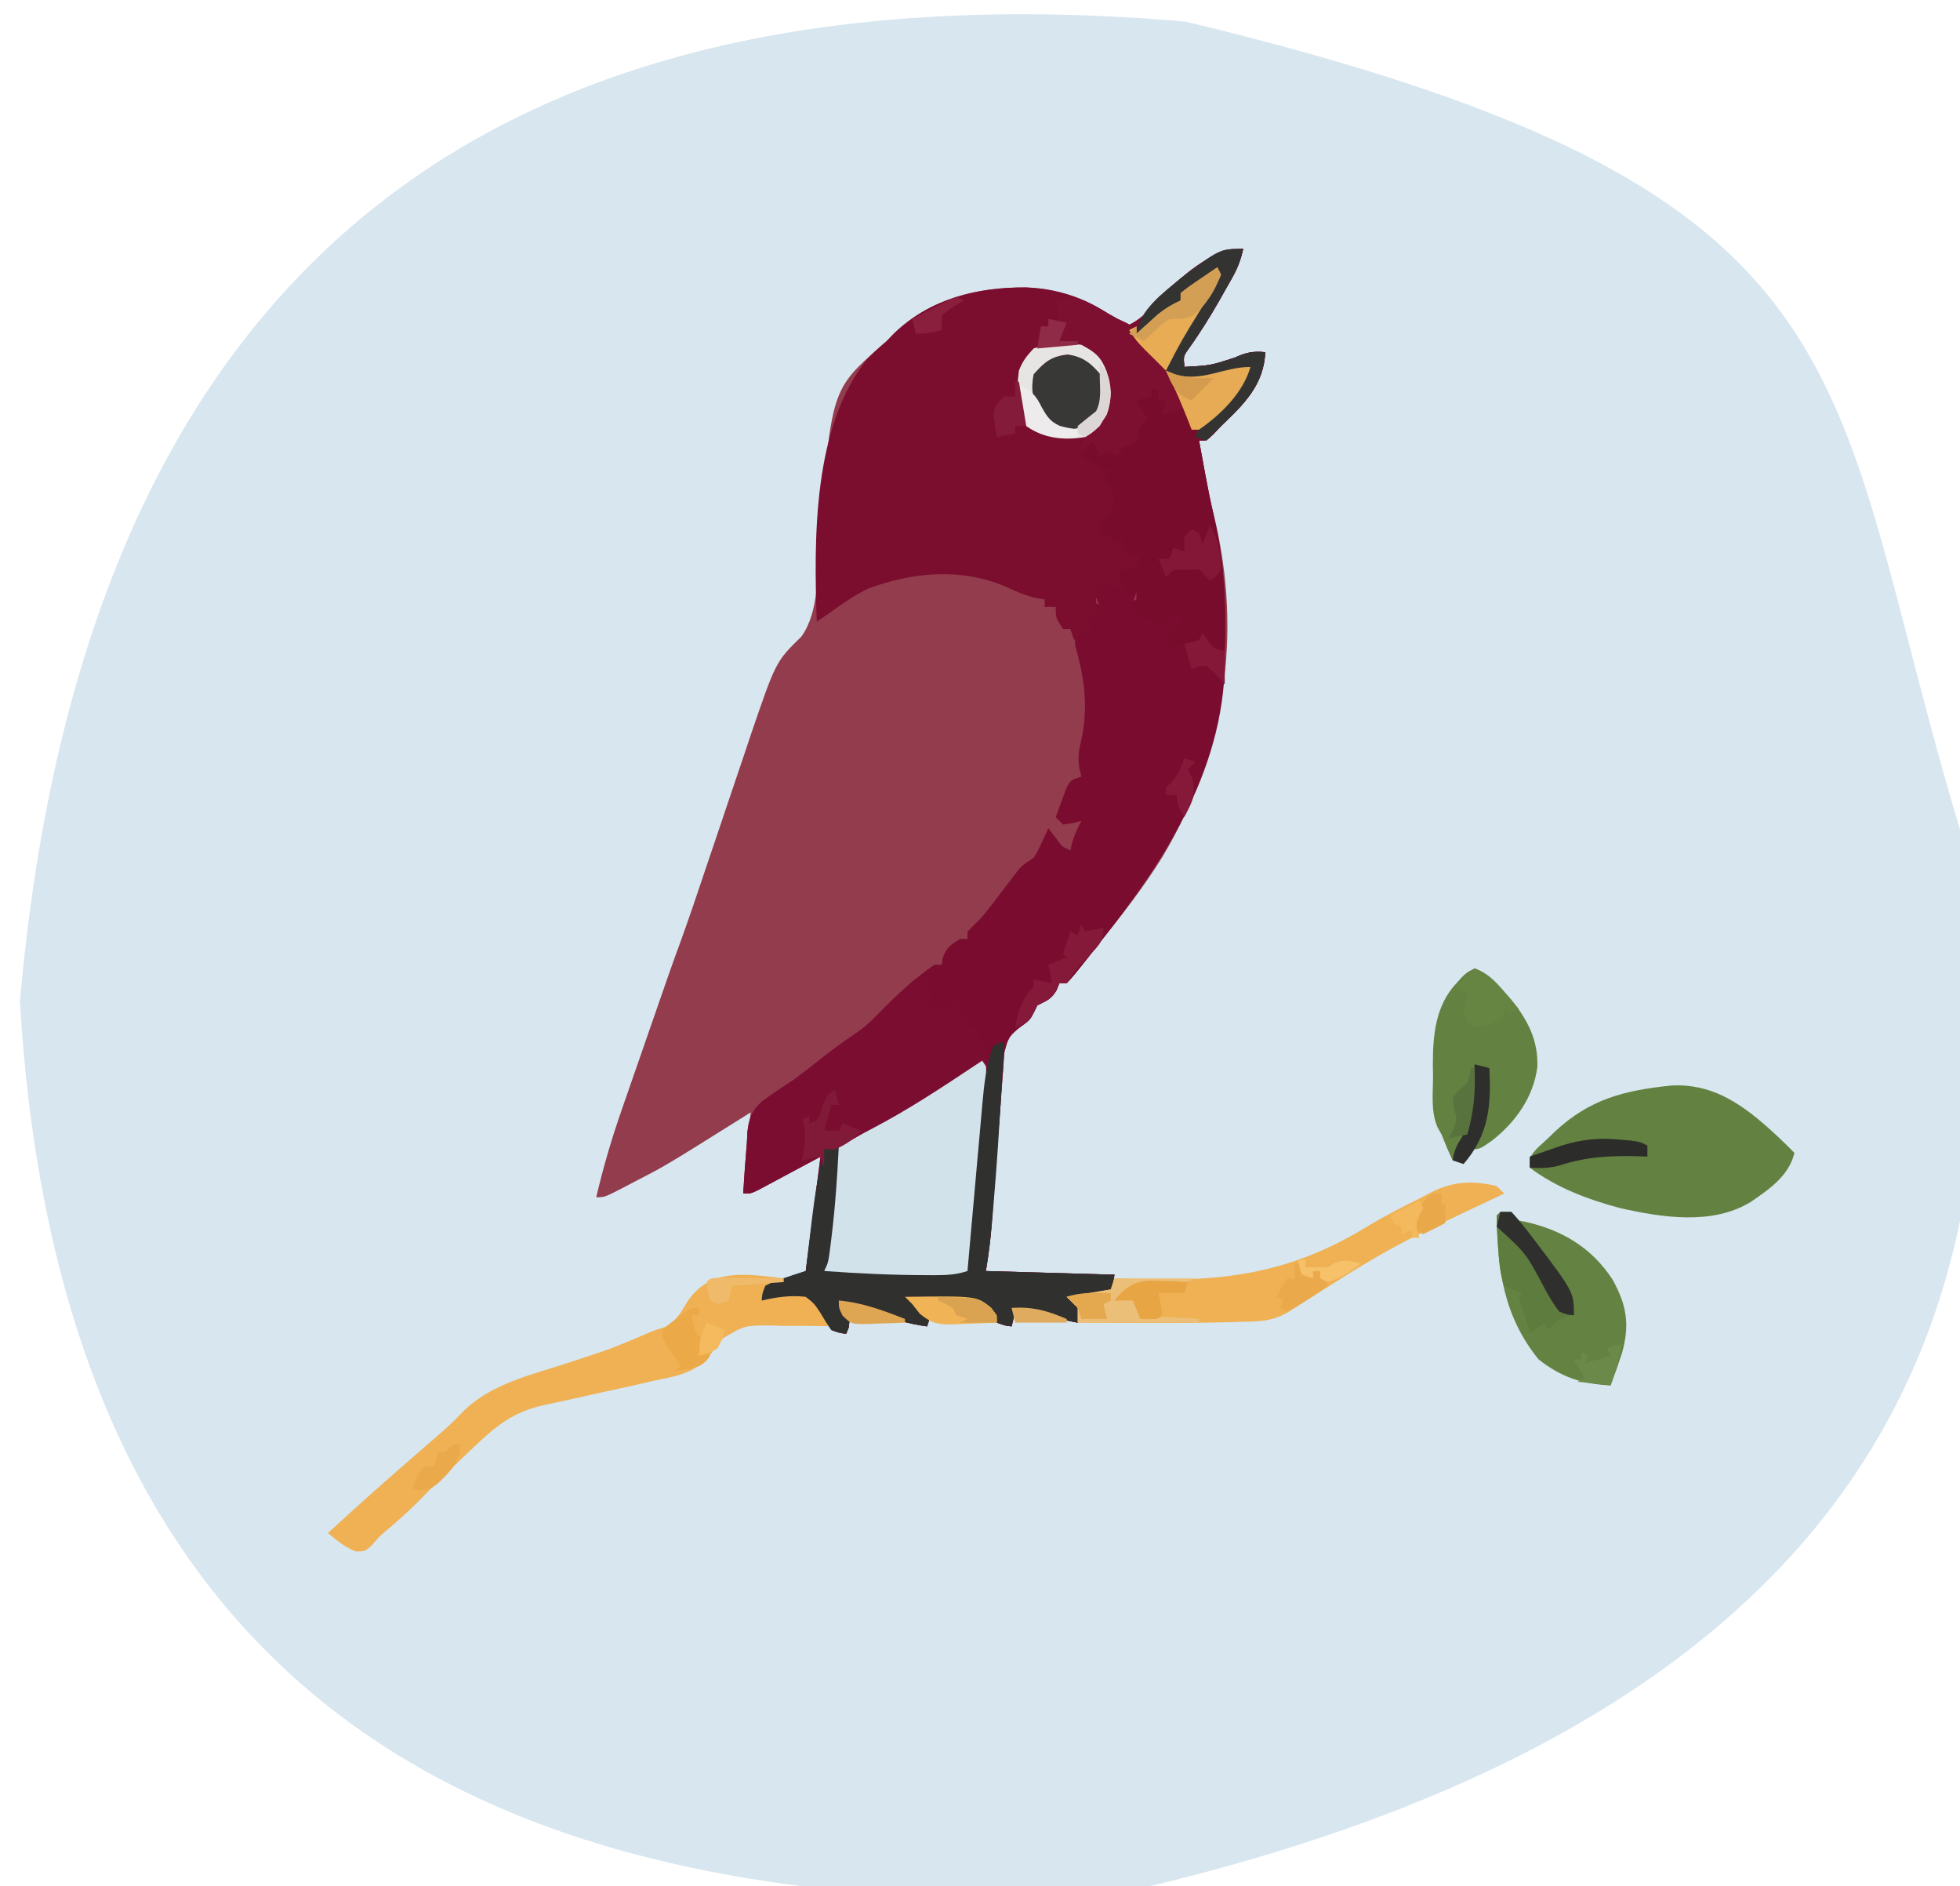<?xml version="1.0" standalone="no"?>
<!DOCTYPE svg PUBLIC "-//W3C//DTD SVG 20010904//EN" "http://www.w3.org/TR/2001/REC-SVG-20010904/DTD/svg10.dtd">
<!-- Created using Krita: https://krita.org -->
<svg xmlns="http://www.w3.org/2000/svg" 
    xmlns:xlink="http://www.w3.org/1999/xlink"
    xmlns:krita="http://krita.org/namespaces/svg/krita"
    xmlns:sodipodi="http://sodipodi.sourceforge.net/DTD/sodipodi-0.dtd"
    width="437.76pt"
    height="421.2pt"
    viewBox="0 0 437.76 421.2">
<defs/>
<path id="shape0" transform="matrix(0.821 0 0 0.824 4.455 3.187)" fill="#d7e6ef" stroke-opacity="0" stroke="#000000" stroke-width="0" stroke-linecap="square" stroke-linejoin="bevel" d="M317.115 1.987C515.108 49.404 488.483 99.884 532.223 235.154C535.105 310.155 545.648 456.054 292.785 510.574C151.788 514.482 12.284 476.126 0 267.517C17.686 66.883 129.968 -14.099 317.115 1.987Z" sodipodi:nodetypes="ccccc"/><path id="shape1" transform="matrix(0.821 0 0 0.824 133.173 55.568)" fill="#923c4d" stroke-opacity="0" stroke="#000000" stroke-width="0" stroke-linecap="square" stroke-linejoin="bevel" d="M176 0C175.393 2.807 174.553 5.075 173.145 7.574C172.772 8.238 172.399 8.901 172.015 9.585C171.618 10.279 171.221 10.973 170.813 11.688C170.41 12.4 170.007 13.112 169.592 13.846C166.941 18.491 164.137 22.968 160.996 27.301C159.747 29.103 159.747 29.103 160 32C167.106 31.617 167.106 31.617 173.813 29.438C176.908 28.041 178.669 27.697 182 28C181.632 36.833 176.203 42.123 170 48C169.278 48.763 168.556 49.526 167.813 50.312C166 52 166 52 164 52C164.287 53.556 164.574 55.113 164.864 56.669C165.128 58.091 165.388 59.514 165.646 60.937C166.357 64.81 167.136 68.64 168.09 72.461C175.879 104.735 170.963 136.327 154.117 164.612C149.014 172.858 143.05 180.437 137 188C136.08 189.17 135.161 190.341 134.242 191.512C129.782 197.112 129.782 197.112 128 199C127.34 199 126.68 199 126 199C125.752 199.619 125.505 200.238 125.25 200.875C123.763 203.404 122.563 203.718 120 205C119.711 205.598 119.422 206.196 119.125 206.813C118 209 118 209 115.01 211.134C112.246 213.395 112.001 213.995 111.031 217.714C110.9 219.156 110.799 220.601 110.723 222.047C110.659 222.831 110.595 223.615 110.529 224.424C110.396 226.094 110.276 227.765 110.167 229.437C110.002 231.969 109.803 234.497 109.593 237.025C109.178 242.098 108.804 247.173 108.438 252.25C108.249 254.849 108.06 257.449 107.867 260.048C107.748 261.643 107.632 263.239 107.519 264.836C107.213 268.969 106.684 272.895 106 277C117.55 277.33 129.1 277.66 141 278C140.67 279.65 140.34 281.3 140 283C136.37 283.66 132.74 284.32 129 285C129.99 285.66 130.98 286.32 132 287C131.67 288.32 131.34 289.64 131 291C128.227 290.511 125.717 289.898 123.063 288.938C119.873 287.961 117.314 287.842 114 288C113.67 289.32 113.34 290.64 113 292C111.25 291.813 111.25 291.813 109 291C108.103 289.762 108.103 289.762 107.188 288.5C104.844 285.822 103.708 285.322 100.215 285.047C95.475 284.947 90.741 284.93 86 285C87.65 286.32 89.3 287.64 91 289C90.67 289.99 90.34 290.98 90 292C84.617 291.312 79.731 289.693 74.625 287.938C73.794 287.656 72.962 287.374 72.106 287.084C70.069 286.393 68.034 285.697 66 285C66.501 285.777 67.003 286.555 67.519 287.355C69 290 69 290 68.688 292.313C68.461 292.869 68.234 293.426 68 294C66.188 293.789 66.188 293.789 64 293C62.5 290.898 62.5 290.898 61 288.375C59.316 285.839 59.316 285.839 57 284C52.82 283.503 49.089 284.08 45 285C45.33 283.68 45.66 282.36 46 281C49.63 279.68 53.26 278.36 57 277C58.32 266.77 59.64 256.54 61 246C54.835 249.287 54.835 249.287 48.674 252.582C47.908 252.988 47.141 253.394 46.352 253.813C45.566 254.231 44.781 254.65 43.971 255.082C42 256 42 256 40 256C40.66 248.74 41.32 241.48 42 234C39.917 235.303 39.917 235.303 37.793 236.633C18.698 248.545 18.698 248.545 10 253C8.832 253.613 8.832 253.613 7.641 254.238C2.288 257 2.288 257 0 257C1.92 248.767 4.289 240.814 7.09 232.84C7.476 231.729 7.861 230.618 8.259 229.473C9.48 225.959 10.709 222.448 11.938 218.938C12.758 216.58 13.577 214.223 14.396 211.865C20.376 194.684 20.376 194.684 22.968 187.621C25.337 181.131 27.532 174.585 29.738 168.039C30.883 164.662 32.032 161.286 33.18 157.91C34.365 154.421 35.547 150.931 36.719 147.438C37.868 144.018 39.028 140.602 40.196 137.188C40.841 135.292 41.475 133.392 42.108 131.491C48.862 111.829 48.862 111.829 55.812 105.063C60.792 98.092 60.035 87.698 60.691 79.356C63.949 38.241 63.949 38.241 77.324 26.43C77.877 25.958 78.43 25.486 79 25C79.635 24.343 80.271 23.685 80.926 23.008C90.735 13.513 103.672 10.362 116.913 10.455C127.28 10.845 135.985 14.476 144 21C147.897 19.434 150.111 16.927 152.938 13.875C158.894 7.677 167.075 0 176 0Z" sodipodi:nodetypes="cccccccccccccccccccccccccccccccccccccccccccccccccccccccccccccccccccccccccccccccccccccccc"/><path id="shape2" transform="matrix(0.821 0 0 0.824 166.007 128.898)" fill="#7a0d2f" stroke-opacity="0" stroke="#000000" stroke-width="0" stroke-linecap="square" stroke-linejoin="bevel" d="M98 0C100.02 0.602 102.021 1.273 104 2C104.495 2.99 104.495 2.99 105 4C105.66 4 106.32 4 107 4C106.67 4.99 106.34 5.98 106 7C108.128 9.341 110.116 10.707 113 12C114.32 10.68 115.64 9.36 117 8C117.99 8.33 118.98 8.66 120 9C119.424 12.339 118.409 13.691 116 16C115.505 17.485 115.505 17.485 115 19C116.46 18.718 117.918 18.424 119.375 18.125C120.187 17.963 120.999 17.8 121.836 17.633C124.187 17.133 124.187 17.133 126 15C126.402 15.959 126.402 15.959 126.813 16.938C127.887 19.331 127.887 19.331 131 20C131.754 50.404 115.296 76.127 97 99C96.08 100.17 95.161 101.341 94.242 102.512C89.782 108.112 89.782 108.112 88 110C87.34 110 86.68 110 86 110C85.752 110.619 85.505 111.237 85.25 111.875C83.763 114.404 82.563 114.718 80 116C79.711 116.598 79.422 117.196 79.125 117.813C78 120 78 120 75.01 122.134C72.246 124.395 72.001 124.995 71.031 128.714C70.9 130.156 70.799 131.601 70.723 133.047C70.659 133.831 70.595 134.615 70.529 135.424C70.396 137.094 70.276 138.765 70.167 140.437C70.002 142.969 69.803 145.497 69.593 148.025C69.178 153.098 68.804 158.173 68.438 163.25C68.249 165.849 68.06 168.449 67.867 171.048C67.748 172.643 67.632 174.239 67.519 175.836C67.213 179.969 66.684 183.895 66 188C77.55 188.33 89.1 188.66 101 189C100.67 190.65 100.34 192.3 100 194C94.555 194.99 94.555 194.99 89 196C90.485 196.99 90.485 196.99 92 198C91.67 199.32 91.34 200.64 91 202C88.227 201.511 85.717 200.898 83.062 199.938C79.873 198.961 77.314 198.842 74 199C73.67 200.32 73.34 201.64 73 203C71.25 202.813 71.25 202.813 69 202C68.402 201.175 67.804 200.35 67.188 199.5C64.844 196.822 63.708 196.322 60.215 196.047C55.475 195.947 50.741 195.93 46 196C47.65 197.32 49.3 198.64 51 200C50.67 200.99 50.34 201.98 50 203C44.617 202.312 39.731 200.693 34.625 198.938C33.794 198.656 32.962 198.374 32.105 198.084C30.069 197.393 28.034 196.697 26 196C26.501 196.777 27.003 197.555 27.52 198.355C29 201 29 201 28.688 203.313C28.461 203.869 28.234 204.426 28 205C26.188 204.789 26.188 204.789 24 204C22.5 201.898 22.5 201.898 21 199.375C19.316 196.839 19.316 196.839 17 195C12.82 194.503 9.089 195.08 5 196C5.495 194.02 5.495 194.02 6 192C11.445 190.02 11.445 190.02 17 188C18.32 177.77 19.64 167.54 21 157C14.835 160.287 14.835 160.287 8.674 163.582C7.908 163.988 7.141 164.394 6.352 164.813C5.566 165.231 4.781 165.65 3.971 166.082C2 167 2 167 0 167C0.253 162.325 0.604 157.665 1 153C1.041 152.125 1.083 151.249 1.125 150.348C1.549 146.574 2.303 144.649 5.121 142.027C8.018 139.912 11.002 137.969 14 136C16.302 134.29 18.558 132.522 20.812 130.75C23.882 128.355 26.923 126.051 30.176 123.91C32.571 122.29 34.409 120.778 36.375 118.688C41.176 113.737 46.305 108.915 52 105C52.66 105 53.32 105 54 105C54.083 104.402 54.165 103.804 54.25 103.188C55.216 100.371 56.489 99.522 59 98C59.66 98 60.32 98 61 98C61 97.34 61 96.68 61 96C62.322 94.656 63.659 93.326 65 92C67.419 89.048 69.711 85.994 72.022 82.957C72.49 82.35 72.959 81.743 73.441 81.117C73.861 80.567 74.281 80.016 74.713 79.449C76 78 76 78 79 76C80.214 74.053 80.214 74.053 81.188 71.875C81.704 70.788 81.704 70.788 82.231 69.68C82.484 69.125 82.738 68.571 83 68C83.619 68.804 84.237 69.609 84.875 70.438C86.742 73.039 86.742 73.039 89 74C89.186 73.134 89.186 73.134 89.375 72.25C90.007 69.977 90.889 68.075 92 66C90.824 66.309 90.824 66.309 89.625 66.625C88.759 66.749 87.892 66.873 87 67C86.34 66.34 85.68 65.68 85 65C85.59 63.349 86.198 61.704 86.812 60.062C87.149 59.146 87.485 58.23 87.832 57.285C89 55 89 55 92 54C91.816 53.274 91.631 52.548 91.441 51.801C90.978 48.858 91.229 47.056 91.938 44.188C93.858 35.343 92.89 27.521 90.375 18.844C89.865 16.337 90.705 15.133 92 13C92.33 13 92.66 13 93 13C93.33 12.34 93.66 11.68 94 11C94.98 9.981 95.978 8.978 97 8C96.01 5.525 96.01 5.525 95 3C95.99 2.34 96.98 1.68 98 1C98 0.67 98 0.34 98 0Z" sodipodi:nodetypes="cccccccccccccccccccccccccccccccccccccccccccccccccccccccccccccccccccccccccccccccccccccccccccccccccccccccc"/><path id="shape3" transform="matrix(0.821 0 0 0.824 182.178 55.568)" fill="#7b0d2f" stroke-opacity="0" stroke="#000000" stroke-width="0" stroke-linecap="square" stroke-linejoin="bevel" d="M116.299 0C115.692 2.807 114.852 5.075 113.444 7.574C113.071 8.238 112.698 8.901 112.314 9.585C111.918 10.279 111.521 10.973 111.112 11.688C110.709 12.4 110.306 13.112 109.891 13.846C107.24 18.491 104.437 22.968 101.295 27.301C100.046 29.103 100.046 29.103 100.299 32C107.405 31.617 107.405 31.617 114.112 29.438C117.208 28.041 118.968 27.697 122.299 28C121.931 36.833 116.502 42.123 110.299 48C109.577 48.763 108.855 49.526 108.112 50.312C106.299 52 106.299 52 104.299 52C104.586 53.557 104.874 55.114 105.163 56.671C105.426 58.086 105.686 59.501 105.945 60.917C106.68 64.892 107.476 68.839 108.389 72.777C111.159 85.003 111.751 96.484 111.299 109C108.432 108.427 107.438 108.139 105.299 106C103.814 106.495 103.814 106.495 102.299 107C99.969 107.355 97.636 107.691 95.299 108C95.878 104.644 96.939 103.36 99.299 101C99.299 100.01 99.299 99.02 99.299 98C96.831 99.152 95.251 100.048 93.299 102C89.933 100.557 87.789 98.667 85.299 96C85.959 95.67 86.619 95.34 87.299 95C87.299 94.34 87.299 93.68 87.299 93C85.814 93.495 85.814 93.495 84.299 94C84.299 93.01 84.299 92.02 84.299 91C82.814 91.495 82.814 91.495 81.299 92C80.639 91.34 79.979 90.68 79.299 90C77.737 91.312 77.737 91.312 76.299 93C76.299 93.99 76.299 94.98 76.299 96C76.959 96.33 77.619 96.66 78.299 97C76.649 98.65 74.999 100.3 73.299 102C73.959 102 74.619 102 75.299 102C74.969 102.66 74.639 103.32 74.299 104C73.639 104 72.979 104 72.299 104C71.639 104.66 70.979 105.32 70.299 106C69.969 105.01 69.639 104.02 69.299 103C68.639 103 67.979 103 67.299 103C65.299 100 65.299 100 65.299 97C64.309 97 63.319 97 62.299 97C62.299 96.34 62.299 95.68 62.299 95C61.238 94.83 61.238 94.83 60.155 94.656C57.065 93.946 54.49 92.822 51.612 91.5C39.508 86.414 26.684 87.533 14.397 92.012C10.404 93.893 6.869 96.426 3.299 99C1.814 99.99 1.814 99.99 0.299 101C-0.488 78.616 -0.824 47.973 14.17 29.723C15.818 28.047 17.512 26.524 19.299 25C19.935 24.343 20.57 23.685 21.225 23.008C31.034 13.513 43.971 10.362 57.212 10.455C67.579 10.845 76.284 14.476 84.299 21C88.196 19.434 90.41 16.927 93.237 13.875C99.193 7.677 107.374 0 116.299 0Z" sodipodi:nodetypes="cccccccccccccccccccccccccccccccccccccccccccccccccccccc"/><path id="shape4" transform="matrix(0.821 0 0 0.824 241.524 55.568)" fill="#780c2d" stroke-opacity="0" stroke="#000000" stroke-width="0" stroke-linecap="square" stroke-linejoin="bevel" d="M44 0C43.393 2.807 42.553 5.075 41.145 7.574C40.772 8.238 40.399 8.901 40.015 9.585C39.618 10.279 39.221 10.973 38.812 11.688C38.41 12.4 38.007 13.112 37.592 13.846C34.941 18.491 32.137 22.968 28.996 27.301C27.747 29.103 27.747 29.103 28 32C35.106 31.617 35.106 31.617 41.812 29.438C44.908 28.041 46.669 27.697 50 28C49.632 36.833 44.203 42.123 38 48C37.278 48.763 36.556 49.526 35.812 50.312C34 52 34 52 32 52C32.287 53.557 32.575 55.114 32.864 56.671C33.127 58.086 33.387 59.501 33.646 60.917C34.381 64.892 35.177 68.839 36.09 72.777C38.86 85.003 39.452 96.484 39 109C36.133 108.427 35.139 108.139 33 106C31.515 106.495 31.515 106.495 30 107C27.67 107.355 25.337 107.691 23 108C23.579 104.644 24.64 103.36 27 101C27 100.01 27 99.02 27 98C24.532 99.152 22.952 100.048 21 102C17.634 100.557 15.489 98.667 13 96C13.99 95.505 13.99 95.505 15 95C15 94.34 15 93.68 15 93C13.515 93.495 13.515 93.495 12 94C12 93.01 12 92.02 12 91C11.34 90.67 10.68 90.34 10 90C10.33 89.01 10.66 88.02 11 87C11.99 87 12.98 87 14 87C15.717 84.555 15.717 84.555 17 82C15.02 82.99 15.02 82.99 13 84C12.34 82.35 11.68 80.7 11 79C10.01 79.495 10.01 79.495 9 80C8.67 79.34 8.34 78.68 8 78C7.01 77.67 6.02 77.34 5 77C5 75.68 5 74.36 5 73C5.66 73 6.32 73 7 73C8.069 70.862 8.728 69.382 9 67C7.646 64.27 7.646 64.27 6 62C6.66 61.01 7.32 60.02 8 59C7.01 59.495 7.01 59.495 6 60C4.02 58.68 2.04 57.36 0 56C0.66 54.35 1.32 52.7 2 51C3.32 52.32 4.64 53.64 6 55C6.99 54.505 6.99 54.505 8 54C8.66 54 9.32 54 10 54C12.149 53.468 12.149 53.468 14 52C14.74 48.977 14.74 48.977 15 46C15.495 45.505 15.495 45.505 16 45C15.591 42.946 15.591 42.946 15 41C16.98 40.505 16.98 40.505 19 40C19 39.34 19 38.68 19 38C19.66 38 20.32 38 21 38C21 38.99 21 39.98 21 41C21.66 41 22.32 41 23 41C23.33 41.99 23.66 42.98 24 44C26.475 43.505 26.475 43.505 29 43C29.33 44.98 29.66 46.96 30 49C37.089 44.85 41.921 39.085 46 32C45.227 32.3 44.453 32.601 43.656 32.91C37.238 35.253 32.689 36.703 26 35C25.01 34.34 24.02 33.68 23 33C23.501 27.857 26.115 24.273 28.875 20.062C31.85 15.471 34.656 10.959 37 6C36.446 6.433 35.891 6.866 35.32 7.312C34.596 7.869 33.871 8.426 33.125 9C32.406 9.557 31.686 10.114 30.945 10.688C29 12 29 12 27 12C27 12.66 27 13.32 27 14C25.391 15.656 25.391 15.656 23.25 17.5C22.554 18.108 21.858 18.717 21.141 19.344C19.155 20.88 17.281 21.972 15 23C15.775 16.624 22.307 11.938 27 8C37.728 0 37.728 0 44 0Z" sodipodi:nodetypes="ccccccccccccccccccccccccccccccccccccccccccccccccccccccccccccccccccccccccccc"/><path id="shape5" transform="matrix(0.821 0 0 0.824 184.066 236.009)" fill="#d2e2eb" stroke-opacity="0" stroke="#000000" stroke-width="0" stroke-linecap="square" stroke-linejoin="bevel" d="M44 0C44.336 11.089 43.46 22.057 42.511 33.097C42.247 36.218 42.011 39.34 41.773 42.463C41.606 44.448 41.437 46.433 41.266 48.418C41.165 49.818 41.165 49.818 41.063 51.246C40.983 52.105 40.904 52.964 40.821 53.848C40.759 54.604 40.697 55.36 40.633 56.139C40 58 40 58 38.073 59.244C35.869 60.048 34.249 60.244 31.91 60.23C30.742 60.229 30.742 60.229 29.551 60.227C28.73 60.214 27.909 60.201 27.062 60.188C26.219 60.18 25.375 60.173 24.506 60.166C7.458 59.947 7.458 59.947 0 58C0.351 53.262 0.758 48.532 1.215 43.803C1.362 42.197 1.495 40.588 1.612 38.979C2.598 25.654 2.598 25.654 5.977 21.668C8.269 20.113 10.429 19.013 13 18C13.947 17.513 14.895 17.026 15.871 16.523C16.718 16.145 17.565 15.765 18.438 15.375C26.62 11.432 33.967 6.158 41.425 1.006C43 0 43 0 44 0Z" sodipodi:nodetypes="ccccccccccccccccccccc"/><path id="shape6" transform="matrix(0.821 0 0 0.824 341.667 242.352)" fill="#638140" stroke-opacity="0" stroke="#000000" stroke-width="0" stroke-linecap="square" stroke-linejoin="bevel" d="M38.441 0.048C49.197 -0.549 56.913 4.536 64.673 11.328C67.186 13.582 69.65 15.877 72 18.302C70.487 24.541 65.16 28.145 60.094 31.602C49.571 37.948 36.124 35.816 24.68 33.282C15.837 30.926 7.377 27.798 0 22.302C0 19.302 0 19.302 2 17.052C2.993 16.128 3.994 15.212 5 14.302C5.581 13.739 6.163 13.177 6.762 12.598C16.305 3.694 25.706 1.372 38.441 0.048Z" sodipodi:nodetypes="cccccccccc"/><path id="shape7" transform="matrix(0.821 0 0 0.824 166.007 217.883)" fill="#7b0e30" stroke-opacity="0" stroke="#000000" stroke-width="0" stroke-linecap="square" stroke-linejoin="bevel" d="M50 0C50.625 2.812 50.625 2.812 51 6C50.34 6.99 49.68 7.98 49 9C49.99 9 50.98 9 52 9C53.32 9 54.64 9 56 9C56.33 8.01 56.66 7.02 57 6C57.66 6.33 58.32 6.66 59 7C59 7.99 59 8.98 59 10C59.99 10.66 60.98 11.32 62 12C61.34 12.66 60.68 13.32 60 14C60.99 14 61.98 14 63 14C63.474 14.969 63.949 15.939 64.438 16.938C65.702 19.805 65.702 19.805 67 21C67.041 22.666 67.043 24.334 67 26C66.01 24.515 66.01 24.515 65 23C64.193 23.536 64.193 23.536 63.37 24.082C53.979 30.301 44.663 36.463 34.645 41.633C32.333 42.828 30.105 44.098 27.875 45.438C25 47 25 47 22 47C22 48.65 22 50.3 22 52C21.67 51.01 21.34 50.02 21 49C20.435 49.303 19.87 49.606 19.288 49.918C16.736 51.283 14.18 52.642 11.625 54C10.736 54.477 9.846 54.954 8.93 55.445C8.079 55.897 7.228 56.348 6.352 56.812C5.566 57.231 4.781 57.65 3.971 58.082C2 59 2 59 0 59C0.253 54.325 0.604 49.665 1 45C1.041 44.125 1.083 43.249 1.125 42.348C1.549 38.574 2.303 36.649 5.121 34.027C8.018 31.912 11.002 29.968 14 28C16.302 26.29 18.558 24.522 20.812 22.75C23.882 20.355 26.923 18.051 30.176 15.91C32.571 14.29 34.409 12.778 36.375 10.688C38.942 8.046 41.565 5.517 44.312 3.062C44.969 2.476 45.625 1.889 46.301 1.285C48 0 48 0 50 0Z" sodipodi:nodetypes="ccccccccccccccccccccccccccccccccccccc"/><path id="shape8" transform="matrix(0.821 0 0 0.824 227.189 59.687)" fill="#7d1031" stroke-opacity="0" stroke="#000000" stroke-width="0" stroke-linecap="square" stroke-linejoin="bevel" d="M54.464 0C54.959 0.99 54.959 0.99 55.464 2C54.523 3.968 54.523 3.968 53.042 6.359C52.511 7.228 51.98 8.097 51.433 8.992C50.865 9.902 50.298 10.812 49.714 11.75C44.779 19.704 44.779 19.704 40.464 28C48.233 31.387 55.62 29.139 63.464 27C61.493 34.006 55.332 39.976 49.464 44C48.804 44 48.144 44 47.464 44C46.969 41.03 46.969 41.03 46.464 38C44.154 38.66 41.844 39.32 39.464 40C39.794 38.68 40.124 37.36 40.464 36C39.804 36 39.144 36 38.464 36C38.464 35.01 38.464 34.02 38.464 33C37.804 33 37.144 33 36.464 33C36.464 33.66 36.464 34.32 36.464 35C34.484 35.495 34.484 35.495 32.464 36C33.454 37.65 34.444 39.3 35.464 41C34.804 41.66 34.144 42.32 33.464 43C33.34 43.66 33.216 44.32 33.089 45C32.464 47 32.464 47 30.464 48.125C29.804 48.414 29.144 48.703 28.464 49C28.134 49.66 27.804 50.32 27.464 51C25.979 50.505 25.979 50.505 24.464 50C23.474 50.495 23.474 50.495 22.464 51C21.804 49.68 21.144 48.36 20.464 47C19.474 47.99 18.484 48.98 17.464 50C17.794 48.68 18.124 47.36 18.464 46C17.485 46.052 17.485 46.052 16.487 46.105C11.057 46.274 7.08 46.231 2.464 43C-0.476 38.351 -0.267 33.307 0.464 28C1.532 25.43 2.766 23.21 4.272 20.875C5.629 18.906 5.629 18.906 6.464 16C7.124 16 7.784 16 8.464 16C8.794 15.34 9.124 14.68 9.464 14C10.124 14.33 10.784 14.66 11.464 15C11.134 13.02 10.804 11.04 10.464 9C13.728 7.96 15.189 7.894 18.436 9.145C19.456 9.695 20.476 10.245 21.526 10.812C22.549 11.355 23.571 11.898 24.624 12.457C25.561 12.966 26.498 13.475 27.464 14C28.226 14.354 28.988 14.709 29.772 15.074C31.464 16 31.464 16 32.464 18C32.995 17.518 33.526 17.036 34.073 16.539C34.78 15.907 35.486 15.276 36.214 14.625C36.91 13.998 37.606 13.372 38.323 12.727C40.309 11.125 42.143 10.035 44.464 9C44.464 8.34 44.464 7.68 44.464 7C46.651 5.273 46.651 5.273 49.464 3.375C50.856 2.428 50.856 2.428 52.276 1.461C52.998 0.979 53.72 0.497 54.464 0Z" sodipodi:nodetypes="ccccccccccccccccccccccccccccccccccccccccccccccccccc"/><path id="shape9" transform="matrix(0.821 0 0 0.824 73.252 284.649)" fill="#efb154" stroke-opacity="0" stroke="#000000" stroke-width="0" stroke-linecap="square" stroke-linejoin="bevel" d="M124 0.967C121 2.967 121 2.967 119 3.967C118.67 4.957 118.34 5.947 118 6.967C118.785 6.73 119.57 6.492 120.379 6.248C123.718 5.429 126.557 4.877 130 4.967C133.14 7.118 135.103 9.687 137 12.967C137 13.297 137 13.627 137 13.967C136.229 13.945 135.458 13.923 134.664 13.9C131.129 13.828 127.598 13.835 124.063 13.842C122.85 13.806 121.638 13.77 120.389 13.732C113.391 13.718 113.391 13.718 107.559 17.134C106.12 18.922 104.699 20.724 103.296 22.539C99.18 26.891 94.011 27.613 88.312 28.779C87.138 29.052 85.963 29.325 84.753 29.606C81.176 30.43 77.591 31.203 74 31.967C70.831 32.664 67.663 33.368 64.497 34.079C62.631 34.493 60.763 34.895 58.892 35.282C50.292 37.123 45.518 41.106 39.25 47.092C38.538 47.765 37.827 48.438 37.094 49.131C32.637 53.359 28.268 57.664 23.957 62.041C21.315 64.641 18.537 67.059 15.711 69.455C13.836 71.047 13.836 71.047 11.812 73.467C10 74.967 10 74.967 7.562 74.967C4.53 73.783 2.495 72.033 0 69.967C6.817 63.739 13.676 57.574 20.658 51.532C21.921 50.439 23.183 49.346 24.445 48.252C25.778 47.099 27.115 45.951 28.456 44.807C31.154 42.494 33.759 40.223 36.195 37.631C43.68 29.707 54.914 27.251 65 23.967C66.213 23.566 67.426 23.165 68.676 22.752C70.558 22.131 72.44 21.514 74.324 20.9C78.393 19.481 82.347 17.808 86.309 16.115C89 14.967 89 14.967 91.594 14.201C94.955 12.477 96.058 10.012 98.062 6.842C104.383 -2.02 114.215 -0.144 124 0.967Z" sodipodi:nodetypes="ccccccccccccccccccccccccccccccccccc"/><path id="shape10" transform="matrix(0.821 0 0 0.824 170.111 232.713)" fill="#30302f" stroke-opacity="0" stroke="#000000" stroke-width="0" stroke-linecap="square" stroke-linejoin="bevel" d="M66 0C64.184 30.565 64.184 30.565 62.938 45.625C62.858 46.594 62.779 47.562 62.698 48.56C62.309 53.115 61.755 57.472 61 62C78.325 62.495 78.325 62.495 96 63C95.67 64.65 95.34 66.3 95 68C89.555 68.99 89.555 68.99 84 70C85.485 70.99 85.485 70.99 87 72C86.505 73.98 86.505 73.98 86 76C83.227 75.511 80.717 74.898 78.062 73.938C74.873 72.961 72.314 72.842 69 73C68.505 74.98 68.505 74.98 68 77C66.25 76.812 66.25 76.812 64 76C63.402 75.175 62.804 74.35 62.188 73.5C59.844 70.822 58.708 70.322 55.215 70.047C50.475 69.947 45.741 69.93 41 70C42.65 71.32 44.3 72.64 46 74C45.505 75.485 45.505 75.485 45 77C39.617 76.312 34.731 74.693 29.625 72.938C28.794 72.656 27.962 72.374 27.105 72.084C25.069 71.393 23.034 70.697 21 70C21.501 70.777 22.003 71.555 22.52 72.356C24 75 24 75 23.688 77.312C23.461 77.869 23.234 78.426 23 79C21.188 78.789 21.188 78.789 19 78C17.5 75.898 17.5 75.898 16 73.375C14.316 70.839 14.316 70.839 12 69C7.82 68.503 4.089 69.08 0 70C0.152 68.141 0.152 68.141 1 66C3.504 64.734 3.504 64.734 6.562 63.75C7.574 63.415 8.586 63.08 9.629 62.734C10.411 62.492 11.194 62.25 12 62C12.08 61.32 12.161 60.64 12.244 59.94C12.616 56.813 12.995 53.688 13.375 50.562C13.501 49.493 13.628 48.424 13.758 47.322C14.518 41.107 15.528 35.087 17 29C18.32 28.67 19.64 28.34 21 28C20.579 36.323 20.025 44.602 19 52.875C18.917 53.558 18.834 54.241 18.748 54.945C18.128 59.744 18.128 59.744 17 62C26.126 62.654 35.223 63.104 44.375 63.125C45.189 63.13 46.003 63.134 46.841 63.139C50.148 63.13 52.842 63.053 56 62C56.058 61.339 56.116 60.678 56.176 59.997C56.785 53.102 57.403 46.207 58.026 39.313C58.258 36.742 58.486 34.171 58.713 31.599C59.039 27.898 59.374 24.197 59.711 20.496C59.859 18.779 59.859 18.779 60.011 17.026C60.524 11.479 61.034 6.237 63 1C65 0 65 0 66 0Z" sodipodi:nodetypes="cccccccccccccccccccccccccccccccccccccccccccccccccc"/><path id="shape11" transform="matrix(0.821 0 0 0.824 238.241 264.058)" fill="#efb154" stroke-opacity="0" stroke="#000000" stroke-width="0" stroke-linecap="square" stroke-linejoin="bevel" d="M117 0.958C117.99 1.948 117.99 1.948 119 2.958C118.433 3.239 117.866 3.52 117.282 3.809C87.65 17.676 87.65 17.676 60.133 35.169C56.031 37.512 52.839 37.628 48.188 37.708C47.313 37.737 46.439 37.766 45.538 37.796C31.369 38.191 17.174 38.041 3 37.958C3 36.638 3 35.318 3 33.958C2.01 32.968 1.02 31.978 0 30.958C3.96 30.298 7.92 29.638 12 28.958C12.33 27.968 12.66 26.978 13 25.958C14.115 26.006 15.23 26.055 16.379 26.104C41.612 27.044 60.133 25.105 81.786 11.892C86.626 8.979 91.618 6.443 96.688 3.958C97.483 3.531 98.278 3.105 99.097 2.665C105.115 -0.344 110.436 -0.643 117 0.958Z" sodipodi:nodetypes="cccccccccccccccc"/><path id="shape12" transform="matrix(0.821 0 0 0.824 334.28 270.614)" fill="#648241" stroke-opacity="0" stroke="#000000" stroke-width="0" stroke-linecap="square" stroke-linejoin="bevel" d="M1 0C1.99 0 2.98 0 4 0C4 0.66 4 1.32 4 2C5.279 2.227 6.558 2.454 7.875 2.688C17.875 4.952 25.895 9.718 31.539 18.355C35.397 25.306 36.243 30.586 34.09 38.23C33.124 41.182 32.101 44.096 31 47C23.187 46.638 17.545 44.785 11.375 39.938C1.839 28.143 0.227 15.656 0 1C0.33 0.67 0.66 0.34 1 0Z" sodipodi:nodetypes="cccccccccc"/><path id="shape13" transform="matrix(0.821 0 0 0.824 319.976 216.235)" fill="#638140" stroke-opacity="0" stroke="#000000" stroke-width="0" stroke-linecap="square" stroke-linejoin="bevel" d="M11.425 0C15.004 1.277 17.025 3.489 19.488 6.312C20.16 7.072 20.831 7.831 21.523 8.613C25.933 14.146 28.727 19.5 28.488 26.688C27.424 34.889 22.556 41.69 16.113 46.688C12.797 49 12.797 49 10.425 49C9.766 50.32 9.106 51.64 8.426 53C7.436 52.67 6.446 52.34 5.426 52C4.343 49.704 3.348 47.365 2.426 45C2.072 44.374 1.719 43.748 1.354 43.102C-0.534 38.828 0.099 33.911 0.113 29.312C0.097 28.261 0.081 27.21 0.064 26.127C0.059 18.1 0.738 10.118 6.488 4C6.995 3.443 7.501 2.886 8.023 2.312C9.426 1 9.426 1 11.425 0Z" sodipodi:nodetypes="ccccccccccccccc"/><path id="shape14" transform="matrix(0.821 0 0 0.824 253.837 55.568)" fill="#333332" stroke-opacity="0" stroke="#000000" stroke-width="0" stroke-linecap="square" stroke-linejoin="bevel" d="M29 0C28.393 2.807 27.553 5.075 26.145 7.574C25.772 8.238 25.399 8.901 25.015 9.585C24.618 10.279 24.221 10.973 23.812 11.688C23.41 12.4 23.007 13.112 22.592 13.846C19.941 18.491 17.137 22.968 13.996 27.301C12.747 29.103 12.747 29.103 13 32C20.106 31.617 20.106 31.617 26.812 29.438C29.908 28.041 31.669 27.697 35 28C34.632 36.833 29.203 42.123 23 48C22.237 48.763 21.474 49.526 20.688 50.312C20.131 50.869 19.574 51.426 19 52C17.515 51.505 17.515 51.505 16 51C17.128 47.617 17.964 47.023 20.688 44.875C25.116 41.149 28.044 36.938 31 32C30.227 32.3 29.453 32.601 28.656 32.91C22.238 35.253 17.689 36.703 11 35C10.01 34.34 9.02 33.68 8 33C8.501 27.857 11.115 24.273 13.875 20.062C16.85 15.471 19.656 10.959 22 6C21.446 6.433 20.891 6.866 20.32 7.312C19.234 8.148 19.234 8.148 18.125 9C17.406 9.557 16.686 10.114 15.945 10.688C14 12 14 12 12 12C12 12.66 12 13.32 12 14C10.391 15.656 10.391 15.656 8.25 17.5C7.554 18.108 6.858 18.717 6.141 19.344C4.155 20.88 2.281 21.972 0 23C0.775 16.624 7.307 11.938 12 8C22.728 0 22.728 0 29 0Z" sodipodi:nodetypes="cccccccccccccccccccccccccccccc"/><path id="shape15" transform="matrix(0.821 0 0 0.824 334.28 270.614)" fill="#5e7c3d" stroke-opacity="0" stroke="#000000" stroke-width="0" stroke-linecap="square" stroke-linejoin="bevel" d="M1 0C1.99 0 2.98 0 4 0C5.911 2.082 7.613 4.129 9.312 6.375C9.8 7.01 10.288 7.644 10.79 8.298C21 21.767 21 21.767 21 28C20.402 28.103 19.804 28.206 19.188 28.312C16.718 29.089 15.678 30.071 14 32C13.67 31.34 13.34 30.68 13 30C11.68 30.99 10.36 31.98 9 33C8.876 32.464 8.752 31.927 8.625 31.375C7.878 28.536 6.947 25.778 6 23C6.33 22.67 6.66 22.34 7 22C6.196 21.732 5.391 21.464 4.562 21.188C3.717 20.796 2.871 20.404 2 20C0.77 16.309 0.605 12.727 0.375 8.875C0.323 8.134 0.272 7.393 0.219 6.629C0.102 4.755 0.046 2.877 0 1C0.33 0.67 0.66 0.34 1 0Z" sodipodi:nodetypes="cccccccccccccccccc"/><path id="shape16" transform="matrix(0.821 0 0 0.824 230.507 79.257)" fill="#383837" stroke-opacity="0" stroke="#000000" stroke-width="0" stroke-linecap="square" stroke-linejoin="bevel" d="M12.422 0.248C15.916 1.916 17.249 2.988 19.422 6.248C20.019 10.771 19.752 12.724 17.297 16.623C14.102 19.54 12.717 20.338 8.422 20.248C4.27 18.51 2.201 16.367 0.422 12.248C-0.141 8.748 -0.141 8.748 0.422 5.248C4.129 1.099 6.84 -0.702 12.422 0.248Z" sodipodi:nodetypes="ccccccc"/><path id="shape17" transform="matrix(0.821 0 0 0.824 227.223 76.717)" fill="#e7e4e4" stroke-opacity="0" stroke="#000000" stroke-width="0" stroke-linecap="square" stroke-linejoin="bevel" d="M17.423 0.331C21.326 2.422 22.736 3.586 24.333 7.644C25.387 11.787 25.854 15.22 24.298 19.269C22.457 22.275 21.374 23.534 18.423 25.331C12.639 26.305 7.295 25.742 2.423 22.331C-0.524 17.718 -0.211 12.611 0.423 7.331C1.457 4.702 2.463 3.459 4.423 1.331C8.797 -0.127 12.855 -0.265 17.423 0.331ZM4.423 8.331C3.629 12.697 4.101 14.723 6.173 18.644C8.781 21.84 8.781 21.84 12.423 23.331C16.682 23.331 18.121 22.607 21.298 19.706C23.793 15.743 24.258 13.924 23.423 9.331C20.469 5.756 18.303 3.588 13.673 2.956C9.181 3.475 7.41 4.989 4.423 8.331Z" sodipodi:nodetypes="ccccccccccccccc"/><path id="shape18" transform="matrix(0.821 0 0 0.824 252.195 59.687)" fill="#e8ac55" stroke-opacity="0" stroke="#000000" stroke-width="0" stroke-linecap="square" stroke-linejoin="bevel" d="M24 0C24.33 0.66 24.66 1.32 25 2C24.06 3.968 24.06 3.968 22.578 6.359C22.047 7.228 21.516 8.097 20.969 8.992C20.402 9.902 19.834 10.812 19.25 11.75C14.315 19.704 14.315 19.704 10 28C9 27 8 26 7 25C6.154 24.175 5.309 23.35 4.438 22.5C2 20 2 20 0 17C0.66 16.67 1.32 16.34 2 16C2 16.66 2 17.32 2 18C2.531 17.518 3.062 17.036 3.609 16.539C4.316 15.907 5.022 15.276 5.75 14.625C6.446 13.998 7.142 13.372 7.859 12.727C9.845 11.125 11.68 10.035 14 9C14 8.34 14 7.68 14 7C16.188 5.273 16.188 5.273 19 3.375C19.928 2.743 20.856 2.112 21.812 1.461C22.534 0.979 23.256 0.497 24 0Z" sodipodi:nodetypes="ccccccccccccccccccc"/><path id="shape19" transform="matrix(0.821 0 0 0.824 238.241 285.445)" fill="#ecbf78" stroke-opacity="0" stroke="#000000" stroke-width="0" stroke-linecap="square" stroke-linejoin="bevel" d="M13 0C20.26 0 27.52 0 35 0C30.003 2.499 26.562 1.993 21.094 1.68C17.878 1.722 17.878 1.722 15.594 4.008C15.068 4.665 14.542 5.323 14 6C14.99 5.34 15.98 4.68 17 4C18.5 5.312 18.5 5.312 20 7C20 7.99 20 8.98 20 10C25.28 10.33 30.56 10.66 36 11C36 11.33 36 11.66 36 12C25.11 12 14.22 12 3 12C3 10.68 3 9.36 3 8C2.01 7.01 1.02 6.02 0 5C3.96 4.34 7.92 3.68 12 3C12.33 2.01 12.66 1.02 13 0ZM13 7C14 9 14 9 14 9Z" sodipodi:nodetypes="cccccccccccccccccc"/><path id="shape20" transform="matrix(0.821 0 0 0.824 260.404 81.933)" fill="#e6ab54" stroke-opacity="0" stroke="#000000" stroke-width="0" stroke-linecap="square" stroke-linejoin="bevel" d="M23 0C21.029 7.006 14.868 12.976 9 17C8.34 17 7.68 17 7 17C6.746 16.348 6.492 15.695 6.23 15.023C4.343 10.23 2.4 5.56 0 1C0.804 1.351 1.609 1.701 2.438 2.062C10.205 4.107 15.584 0 23 0Z" sodipodi:nodetypes="ccccccc"/><path id="shape21" transform="matrix(0.821 0 0 0.824 226.749 206.348)" fill="#841939" stroke-opacity="0" stroke="#000000" stroke-width="0" stroke-linecap="square" stroke-linejoin="bevel" d="M18 0C18.33 0.66 18.66 1.32 19 2C20.65 1.67 22.3 1.34 24 1C24 5.114 22.346 6.114 19.562 9.062C16.414 12.274 16.414 12.274 14 16C13.34 16 12.68 16 12 16C11.752 16.619 11.505 17.238 11.25 17.875C9.763 20.404 8.563 20.718 6 22C5.67 22.66 5.34 23.32 5 24C3.755 26.49 2.533 26.987 0 28C0.754 23.477 1.723 20.277 5 17C5 16.34 5 15.68 5 15C6.65 15.33 8.3 15.66 10 16C9.67 14.35 9.34 12.7 9 11C10.65 10.34 12.3 9.68 14 9C13.67 8.67 13.34 8.34 13 8C13.66 6.02 14.32 4.04 15 2C15.66 2.33 16.32 2.66 17 3C17.33 2.01 17.66 1.02 18 0Z" sodipodi:nodetypes="ccccccccccccccccccc"/><path id="shape22" transform="matrix(0.821 0 0 0.824 325.25 216.235)" fill="#668542" stroke-opacity="0" stroke="#000000" stroke-width="0" stroke-linecap="square" stroke-linejoin="bevel" d="M5 0C8.668 1.503 10.689 3.637 13.25 6.625C13.956 7.442 14.663 8.26 15.391 9.102C15.922 9.728 16.453 10.354 17 11C16.01 11.495 16.01 11.495 15 12C14.34 11.67 13.68 11.34 13 11C13 11.66 13 12.32 13 13C7.657 16.035 7.657 16.035 4.688 15.875C3 15 3 15 2 12C2.438 9.312 2.438 9.312 3 7C2.01 6.34 1.02 5.68 0 5C1.65 3.35 3.3 1.7 5 0Z" sodipodi:nodetypes="cccccccccccc"/><path id="shape23" transform="matrix(0.821 0 0 0.824 334.28 270.614)" fill="#2f302e" stroke-opacity="0" stroke="#000000" stroke-width="0" stroke-linecap="square" stroke-linejoin="bevel" d="M1 0C1.99 0 2.98 0 4 0C5.911 2.082 7.613 4.129 9.312 6.375C9.8 7.01 10.288 7.644 10.79 8.298C21 21.767 21 21.767 21 28C19.238 27.875 19.238 27.875 17 27C15.105 24.375 15.105 24.375 13.188 21C7.965 11.155 7.965 11.155 0 4C0.33 2.68 0.66 1.36 1 0Z" sodipodi:nodetypes="ccccccccc"/><path id="shape24" transform="matrix(0.821 0 0 0.824 202.124 289.488)" fill="#f0b355" stroke-opacity="0" stroke="#000000" stroke-width="0" stroke-linecap="square" stroke-linejoin="bevel" d="M0 0.094C19.437 -0.149 19.437 -0.149 23.438 3.031C25 5.094 25 5.094 25 7.094C22.103 7.229 19.212 7.328 16.312 7.406C15.496 7.448 14.679 7.49 13.838 7.533C9.389 7.623 7.618 7.594 4.043 4.699C3.369 3.839 2.695 2.98 2 2.094C1.34 1.434 0.68 0.774 0 0.094Z" sodipodi:nodetypes="cccccccc"/><path id="shape25" transform="matrix(0.821 0 0 0.824 341.667 254.283)" fill="#2c2d2b" stroke-opacity="0" stroke="#000000" stroke-width="0" stroke-linecap="square" stroke-linejoin="bevel" d="M24.25 0.196C25.286 0.286 26.323 0.377 27.391 0.47C30 0.821 30 0.821 32 1.821C32 2.811 32 3.801 32 4.821C30.567 4.769 30.567 4.769 29.105 4.716C21.673 4.56 15.476 4.878 8.32 7.153C5.493 7.967 2.925 8.058 0 7.821C0 6.831 0 5.841 0 4.821C1.873 4.17 3.749 3.525 5.625 2.884C6.669 2.524 7.713 2.164 8.789 1.794C14.134 0.175 18.689 -0.321 24.25 0.196Z" sodipodi:nodetypes="ccccccccccc"/><path id="shape26" transform="matrix(0.821 0 0 0.824 324.429 237.657)" fill="#2e2f2d" stroke-opacity="0" stroke="#000000" stroke-width="0" stroke-linecap="square" stroke-linejoin="bevel" d="M6 0C7.32 0.33 8.64 0.66 10 1C10.562 11.11 9.85 19.123 3 27C2.01 26.67 1.02 26.34 0 26C0.458 23.524 1.008 21.989 2.469 19.906C4.506 16.04 4.794 12.494 5.188 8.188C5.269 7.399 5.351 6.611 5.436 5.799C5.635 3.867 5.819 1.934 6 0Z" sodipodi:nodetypes="cccccccc"/><path id="shape27" transform="matrix(0.821 0 0 0.824 258.762 117.363)" fill="#841638" stroke-opacity="0" stroke="#000000" stroke-width="0" stroke-linecap="square" stroke-linejoin="bevel" d="M14 0C16.417 3.867 16.787 7.516 17 12C15.562 14 15.562 14 14 15C13.567 14.505 13.134 14.01 12.688 13.5C11.003 11.668 11.003 11.668 8 12C6.68 12 5.36 12 4 12C3.34 12.66 2.68 13.32 2 14C1.34 12.35 0.68 10.7 0 9C0.99 9 1.98 9 3 9C3.33 8.01 3.66 7.02 4 6C4.99 6.33 5.98 6.66 7 7C7 5.68 7 4.36 7 3C7.66 2.34 8.32 1.68 9 1C9.66 1.33 10.32 1.66 11 2C11.33 2.99 11.66 3.98 12 5C12.66 3.35 13.32 1.7 14 0Z" sodipodi:nodetypes="cccccccccccccccc"/><path id="shape28" transform="matrix(0.821 0 0 0.824 147.948 291.213)" fill="#eba948" stroke-opacity="0" stroke="#000000" stroke-width="0" stroke-linecap="square" stroke-linejoin="bevel" d="M10 0C12 1 12 1 12 1ZM10 1C10 1.66 10 2.32 10 3C9.34 3 8.68 3 8 3C8.575 6.931 8.575 6.931 11 10C11 10.66 11 11.32 11 12C11.66 12.66 12.32 13.32 13 14C10.932 16.797 9.856 17.027 6.312 17.688C5.219 17.791 4.126 17.894 3 18C3.66 17.67 4.32 17.34 5 17C4.639 16.446 4.278 15.891 3.906 15.32C3.442 14.596 2.978 13.871 2.5 13.125C2.036 12.406 1.572 11.686 1.094 10.945C0 9 0 9 0 7C1.68 5.492 1.68 5.492 3.875 3.875C4.594 3.336 5.314 2.797 6.055 2.242C8 1 8 1 10 1Z" sodipodi:nodetypes="ccccccccccccccccccc"/><path id="shape29" transform="matrix(0.821 0 0 0.824 179.14 243.425)" fill="#811938" stroke-opacity="0" stroke="#000000" stroke-width="0" stroke-linecap="square" stroke-linejoin="bevel" d="M9 0C9.33 1.32 9.66 2.64 10 4C9.34 4 8.68 4 8 4C7.34 6.31 6.68 8.62 6 11C7.32 11 8.64 11 10 11C10.33 10.34 10.66 9.68 11 9C13.475 9.99 13.475 9.99 16 11C13.873 13.339 11.938 14.806 9 16C8.01 16 7.02 16 6 16C6 17.65 6 19.3 6 21C5.67 20.01 5.34 19.02 5 18C3.35 18.33 1.7 18.66 0 19C0.186 17.927 0.371 16.855 0.562 15.75C0.93 12.596 1.045 10.902 0 8C0.66 7.67 1.32 7.34 2 7C2 7.66 2 8.32 2 9C4.421 8.059 4.421 8.059 5.5 4.5C7 1 7 1 9 0Z" sodipodi:nodetypes="cccccccccccccccccc"/><path id="shape30" transform="matrix(0.821 0 0 0.824 252.195 59.687)" fill="#d39f55" stroke-opacity="0" stroke="#000000" stroke-width="0" stroke-linecap="square" stroke-linejoin="bevel" d="M24 0C24.33 0.66 24.66 1.32 25 2C23.265 6.355 21.098 10.116 17.438 13.062C15 14 15 14 11 14C9.021 15.283 9.021 15.283 7.25 17C6.636 17.557 6.023 18.114 5.391 18.688C4.932 19.121 4.473 19.554 4 20C2.68 19.34 1.36 18.68 0 18C0.66 17.34 1.32 16.68 2 16C2 16.66 2 17.32 2 18C2.531 17.518 3.062 17.036 3.609 16.539C4.316 15.907 5.022 15.276 5.75 14.625C6.446 13.998 7.142 13.372 7.859 12.727C9.845 11.125 11.68 10.035 14 9C14 8.34 14 7.68 14 7C16.188 5.273 16.188 5.273 19 3.375C19.928 2.743 20.856 2.112 21.812 1.461C22.534 0.979 23.256 0.497 24 0Z" sodipodi:nodetypes="cccccccccccccccccc"/><path id="shape31" transform="matrix(0.821 0 0 0.824 248.912 285.948)" fill="#e8a544" stroke-opacity="0" stroke="#000000" stroke-width="0" stroke-linecap="square" stroke-linejoin="bevel" d="M12.812 0.078C13.505 0.1 14.198 0.123 14.912 0.146C16.609 0.204 18.305 0.294 20 0.39C19.67 1.38 19.34 2.37 19 3.39C16.69 3.39 14.38 3.39 12 3.39C12.186 4.359 12.371 5.329 12.562 6.328C12.707 7.338 12.851 8.349 13 9.39C12 10.39 12 10.39 9.438 10.453C8.633 10.432 7.829 10.411 7 10.39C6.34 8.74 5.68 7.09 5 5.39C4.34 5.39 3.68 5.39 3 5.39C2.01 5.39 1.02 5.39 0 5.39C3.922 0.554 6.808 -0.296 12.812 0.078Z" sodipodi:nodetypes="ccccccccccccc"/><path id="shape32" transform="matrix(0.821 0 0 0.824 285.029 282.149)" fill="#eaaa4c" stroke-opacity="0" stroke="#000000" stroke-width="0" stroke-linecap="square" stroke-linejoin="bevel" d="M5 0C5.66 0 6.32 0 7 0C7.33 0.99 7.66 1.98 8 3C8.66 3.33 9.32 3.66 10 4C10 3.34 10 2.68 10 2C10.66 2 11.32 2 12 2C12 2.66 12 3.32 12 4C12.66 4 13.32 4 14 4C14 4.66 14 5.32 14 6C11.664 7.762 11.664 7.762 8.625 9.688C7.627 10.331 6.63 10.974 5.602 11.637C4.743 12.087 3.885 12.537 3 13C2.34 12.67 1.68 12.34 1 12C1.33 11.34 1.66 10.68 2 10C1.34 9.67 0.68 9.34 0 9C1.375 6.5 1.375 6.5 3 4C3.66 4 4.32 4 5 4C5 2.68 5 1.36 5 0Z" sodipodi:nodetypes="cccccccccccccccccc"/><path id="shape33" transform="matrix(0.821 0 0 0.824 227.458 86.053)" fill="#edebeb" stroke-opacity="0" stroke="#000000" stroke-width="0" stroke-linecap="square" stroke-linejoin="bevel" d="M0.137 0C3.599 1.396 4.754 2.685 6.387 6C7.829 8.494 8.597 9.75 11.235 10.969C13.677 11.594 13.677 11.594 17.137 12C16.807 12.66 16.477 13.32 16.137 14C10.567 14.288 6.94 14.202 2.137 11C-0.496 7.649 -0.021 4.118 0.137 0Z" sodipodi:nodetypes="ccccccc"/><path id="shape34" transform="matrix(0.821 0 0 0.824 221.952 85.229)" fill="#851b3b" stroke-opacity="0" stroke="#000000" stroke-width="0" stroke-linecap="square" stroke-linejoin="bevel" d="M5.844 0C6.174 0 6.504 0 6.844 0C7.504 3.96 8.164 7.92 8.844 12C7.854 12 6.864 12 5.844 12C5.844 12.66 5.844 13.32 5.844 14C4.194 14.33 2.544 14.66 0.844 15C-0.281 8.25 -0.281 8.25 0.844 6C1.504 5.34 2.164 4.68 2.844 4C3.834 4 4.824 4 5.844 4C5.844 2.68 5.844 1.36 5.844 0Z" sodipodi:nodetypes="cccccccccc"/><path id="shape35" transform="matrix(0.821 0 0 0.824 351.517 300.276)" fill="#6b8948" stroke-opacity="0" stroke="#000000" stroke-width="0" stroke-linecap="square" stroke-linejoin="bevel" d="M13 0C11.125 7.625 11.125 7.625 10 11C7.03 10.67 4.06 10.34 1 10C1.66 9.67 2.32 9.34 3 9C2.01 7.35 1.02 5.7 0 4C0.66 4 1.32 4 2 4C2 3.34 2 2.68 2 2C2.66 2.33 3.32 2.66 4 3C3.67 3.66 3.34 4.32 3 5C5.31 4.34 7.62 3.68 10 3C9.67 2.34 9.34 1.68 9 1C11 0 11 0 13 0Z" sodipodi:nodetypes="cccccccccccc"/><path id="shape36" transform="matrix(0.821 0 0 0.824 264.508 141.257)" fill="#851839" stroke-opacity="0" stroke="#000000" stroke-width="0" stroke-linecap="square" stroke-linejoin="bevel" d="M5 0C5.433 0.639 5.866 1.279 6.312 1.938C7.912 4.267 7.912 4.267 11 5C11 7.97 11 10.94 11 14C10.258 13.154 9.515 12.309 8.75 11.438C7.843 10.633 6.935 9.829 6 9C3.725 9.045 3.725 9.045 2 10C1.34 7.69 0.68 5.38 0 3C0.639 2.876 1.279 2.752 1.938 2.625C2.958 2.316 2.958 2.316 4 2C4.33 1.34 4.66 0.68 5 0Z" sodipodi:nodetypes="ccccccccccc"/><path id="shape37" transform="matrix(0.821 0 0 0.824 209.512 289.565)" fill="#daa352" stroke-opacity="0" stroke="#000000" stroke-width="0" stroke-linecap="square" stroke-linejoin="bevel" d="M0 0C1.918 0.06 3.834 0.149 5.75 0.25C7.351 0.32 7.351 0.32 8.984 0.391C12.549 1.111 13.797 2.156 16 5C16 5.66 16 6.32 16 7C12.7 7 9.4 7 6 7C6.66 6.67 7.32 6.34 8 6C7.01 5.67 6.02 5.34 5 5C4.67 4.34 4.34 3.68 4 3C1.983 1.867 1.983 1.867 0 1C0 0.67 0 0.34 0 0Z" sodipodi:nodetypes="ccccccccccc"/><path id="shape38" transform="matrix(0.821 0 0 0.824 92.131 322.522)" fill="#eaaa4c" stroke-opacity="0" stroke="#000000" stroke-width="0" stroke-linecap="square" stroke-linejoin="bevel" d="M11 0C11.66 0 12.32 0 13 0C12.851 4.915 10.236 7.396 6.855 10.617C5 12 5 12 2.062 12.438C1.042 12.221 1.042 12.221 0 12C1 9 1 9 3 6C3.99 6 4.98 6 6 6C6.33 4.68 6.66 3.36 7 2C7.66 2 8.32 2 9 2C9.66 1.34 10.32 0.68 11 0Z" sodipodi:nodetypes="cccccccccc"/><path id="shape39" transform="matrix(0.821 0 0 0.824 187.349 290.389)" fill="#dea653" stroke-opacity="0" stroke="#000000" stroke-width="0" stroke-linecap="square" stroke-linejoin="bevel" d="M0 0C6.42 0.571 12.016 2.673 18 5C18 5.33 18 5.66 18 6C15.561 6.108 13.127 6.187 10.688 6.25C9.997 6.284 9.307 6.317 8.596 6.352C3.472 6.451 3.472 6.451 1.02 4.109C0 2 0 2 0 0Z" sodipodi:nodetypes="ccccccc"/><path id="shape40" transform="matrix(0.821 0 0 0.824 323.609 238.481)" fill="#59733e" stroke-opacity="0" stroke="#000000" stroke-width="0" stroke-linecap="square" stroke-linejoin="bevel" d="M6 0C6.33 0 6.66 0 7 0C7.236 6.404 6.823 11.846 5 18C3.35 18.33 1.7 18.66 0 19C0.351 18.299 0.701 17.598 1.062 16.875C2.262 13.998 2.262 13.998 1.375 10.938C1.251 9.968 1.127 8.999 1 8C2.875 5.875 2.875 5.875 5 4C5.787 1.862 5.787 1.862 6 0Z" sodipodi:nodetypes="ccccccccc"/><path id="shape41" transform="matrix(0.821 0 0 0.824 238.241 288.686)" fill="#e4a84f" stroke-opacity="0" stroke="#000000" stroke-width="0" stroke-linecap="square" stroke-linejoin="bevel" d="M12 0.066C12 0.726 12 1.386 12 2.066C11.01 2.561 11.01 2.561 10 3.066C10.33 4.386 10.66 5.706 11 7.066C8.69 7.066 6.38 7.066 4 7.066C3.67 6.076 3.34 5.086 3 4.066C1.5 2.399 1.5 2.399 0 1.066C3.981 -0.261 7.85 -0.003 12 0.066Z" sodipodi:nodetypes="cccccccc"/><path id="shape42" transform="matrix(0.821 0 0 0.824 316.221 266.495)" fill="#e9a849" stroke-opacity="0" stroke="#000000" stroke-width="0" stroke-linecap="square" stroke-linejoin="bevel" d="M7 0C7 0.99 7 1.98 7 3C7.33 3 7.66 3 8 3C8 4.65 8 6.3 8 8C6.035 9.068 4.031 10.066 2 11C1.34 10.67 0.68 10.34 0 10C0 5.706 0.603 4.411 3 1C5 0 5 0 7 0Z" sodipodi:nodetypes="cccccccc"/><path id="shape43" transform="matrix(0.821 0 0 0.824 260.404 169.27)" fill="#86193a" stroke-opacity="0" stroke="#000000" stroke-width="0" stroke-linecap="square" stroke-linejoin="bevel" d="M5 0C5.99 0.33 6.98 0.66 8 1C7.34 1.66 6.68 2.32 6 3C6.392 3.846 6.784 4.691 7.188 5.562C8.28 10.186 7.151 11.863 5 16C3 12.25 3 12.25 3 10C2.01 10 1.02 10 0 10C0 9.34 0 8.68 0 8C0.454 7.567 0.907 7.134 1.375 6.688C3.343 4.644 4.067 2.655 5 0Z" sodipodi:nodetypes="cccccccccc"/><path id="shape44" transform="matrix(0.821 0 0 0.824 157.799 285.352)" fill="#efbb6a" stroke-opacity="0" stroke="#000000" stroke-width="0" stroke-linecap="square" stroke-linejoin="bevel" d="M2.949 0C3.782 0.005 4.615 0.01 5.473 0.016C6.372 0.019 7.271 0.022 8.197 0.026C9.616 0.038 9.616 0.038 11.062 0.051C12.012 0.056 12.961 0.06 13.94 0.065C16.293 0.077 18.646 0.093 21 0.114C21 0.444 21 0.774 21 1.114C16.38 1.444 11.76 1.774 7 2.114C6.67 3.434 6.34 4.754 6 6.114C5.01 6.444 4.02 6.774 3 7.114C2.34 6.784 1.68 6.454 1 6.114C0.312 3.614 0.312 3.614 0 1.114C1 0.114 1 0.114 2.949 0Z" sodipodi:nodetypes="ccccccccccccc"/><path id="shape45" transform="matrix(0.821 0 0 0.824 203.766 66.279)" fill="#891e3d" stroke-opacity="0" stroke="#000000" stroke-width="0" stroke-linecap="square" stroke-linejoin="bevel" d="M12 0C12.66 0.33 13.32 0.66 14 1C12.515 1.866 12.515 1.866 11 2.75C10.01 3.493 9.02 4.235 8 5C8 6.32 8 7.64 8 9C5.509 9.687 3.621 10 1 10C0.67 8.68 0.34 7.36 0 6C1.953 4.97 3.913 3.951 5.875 2.938C6.966 2.369 8.056 1.801 9.18 1.215C10.576 0.613 10.576 0.613 12 0Z" sodipodi:nodetypes="cccccccccc"/><path id="shape46" transform="matrix(0.821 0 0 0.824 240.704 81.109)" fill="#ddd6d6" stroke-opacity="0" stroke="#000000" stroke-width="0" stroke-linecap="square" stroke-linejoin="bevel" d="M6 0C8.457 2.457 8.686 4.444 9.031 7.836C8.98 11.412 7.744 13.932 6 17C3.812 18.938 3.812 18.938 2 20C1.34 19.67 0.68 19.34 0 19C0 18.34 0 17.68 0 17C1.65 15.646 3.317 14.313 5 13C6.483 10.033 6.057 7.282 6 4C6 2.68 6 1.36 6 0Z" sodipodi:nodetypes="ccccccccc"/><path id="shape47" transform="matrix(0.821 0 0 0.824 225.928 291.981)" fill="#deab5f" stroke-opacity="0" stroke="#000000" stroke-width="0" stroke-linecap="square" stroke-linejoin="bevel" d="M0 0.068C5.802 -0.295 9.64 0.811 15 3.068C15 3.398 15 3.728 15 4.068C10.38 4.068 5.76 4.068 1 4.068C0.67 2.748 0.34 1.428 0 0.068Z" sodipodi:nodetypes="ccccc"/><path id="shape48" transform="matrix(0.821 0 0 0.824 289.954 281.326)" fill="#f6c168" stroke-opacity="0" stroke="#000000" stroke-width="0" stroke-linecap="square" stroke-linejoin="bevel" d="M0 0C0.66 0 1.32 0 2 0C2 0.66 2 1.32 2 2C2.804 2 3.609 2 4.438 2C5.625 2 6.812 2 8 2C8.578 1.649 9.155 1.299 9.75 0.938C12.563 -0.235 14.114 0.198 17 1C14.155 3.318 11.511 4.891 8 6C7.34 5.67 6.68 5.34 6 5C6 4.34 6 3.68 6 3C5.34 3 4.68 3 4 3C4 3.66 4 4.32 4 5C3.01 4.67 2.02 4.34 1 4C0.312 1.938 0.312 1.938 0 0Z" sodipodi:nodetypes="cccccccccccccc"/><path id="shape49" transform="matrix(0.821 0 0 0.824 310.475 268.143)" fill="#f4b95c" stroke-opacity="0" stroke="#000000" stroke-width="0" stroke-linecap="square" stroke-linejoin="bevel" d="M8 0C8.33 0.66 8.66 1.32 9 2C8.67 2.619 8.34 3.237 8 3.875C6.805 6.415 7.077 7.416 8 10C7.34 10 6.68 10 6 10C6 9.34 6 8.68 6 8C5.01 8.33 4.02 8.66 3 9C3 8.34 3 7.68 3 7C2.34 6.67 1.68 6.34 1 6C0.67 5.34 0.34 4.68 0 4C2.64 2.68 5.28 1.36 8 0Z" sodipodi:nodetypes="ccccccccccc"/><path id="shape50" transform="matrix(0.821 0 0 0.824 231.674 71.222)" fill="#8f2a47" stroke-opacity="0" stroke="#000000" stroke-width="0" stroke-linecap="square" stroke-linejoin="bevel" d="M3 0C4.65 0.33 6.3 0.66 8 1C7.34 2.65 6.68 4.3 6 6C7.65 6 9.3 6 11 6C11 6.33 11 6.66 11 7C7.37 7.33 3.74 7.66 0 8C0.33 6.02 0.66 4.04 1 2C1.66 2 2.32 2 3 2C3 1.34 3 0.68 3 0Z" sodipodi:nodetypes="ccccccccc"/><path id="shape51" transform="matrix(0.821 0 0 0.824 156.157 295.332)" fill="#f5ba5d" stroke-opacity="0" stroke="#000000" stroke-width="0" stroke-linecap="square" stroke-linejoin="bevel" d="M2 0C4.475 0.99 4.475 0.99 7 2C6.312 4.375 6.312 4.375 5 7C2.375 8.312 2.375 8.312 0 9C0 5.204 0.502 3.371 2 0Z" sodipodi:nodetypes="ccccc"/><path id="shape52" transform="matrix(0.821 0 0 0.824 260.404 82.757)" fill="#d59b4f" stroke-opacity="0" stroke="#000000" stroke-width="0" stroke-linecap="square" stroke-linejoin="bevel" d="M0 0C1.268 0.495 1.268 0.495 2.562 1C6.21 2.061 9.223 2.151 13 2C11 4 9 6 7 8C3.709 6.865 3.004 6.007 1.25 2.875C0.838 1.926 0.425 0.978 0 0Z" sodipodi:nodetypes="cccccc"/>
</svg>
